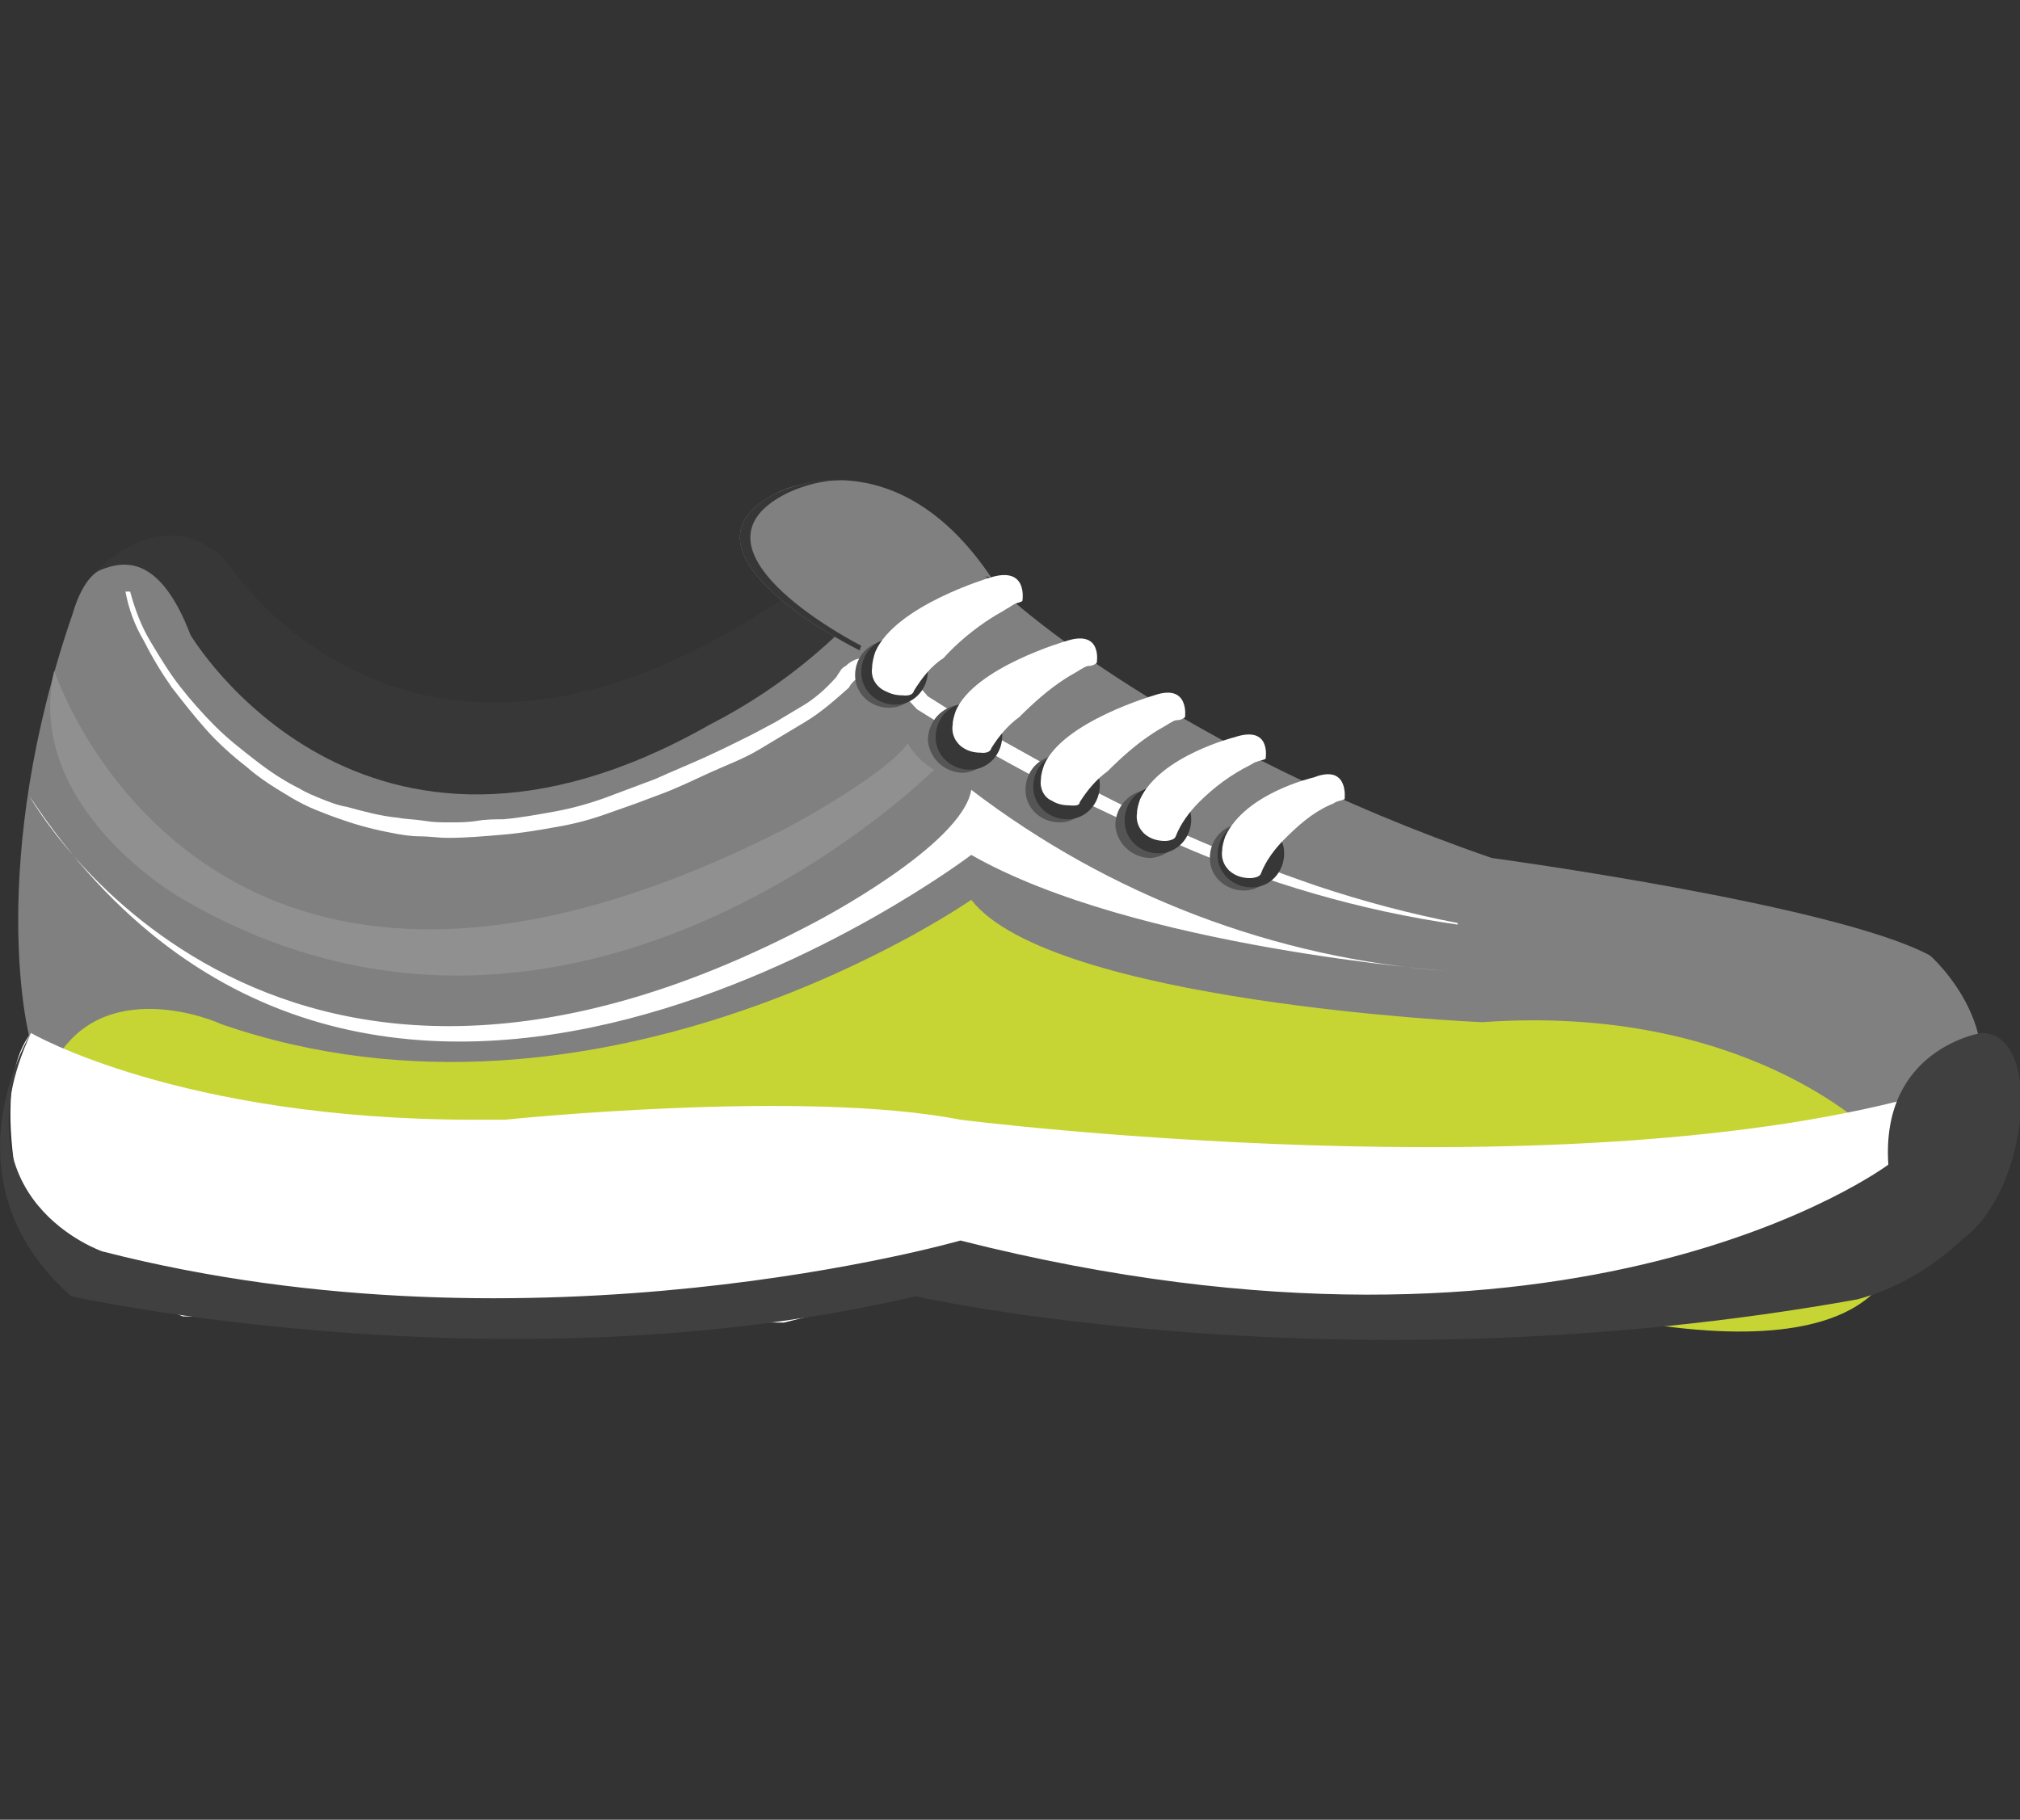 <?xml version="1.0" encoding="utf-8"?>
<!-- Generator: Adobe Illustrator 22.0.1, SVG Export Plug-In . SVG Version: 6.00 Build 0)  -->
<svg version="1.1" id="Capa_1" xmlns="http://www.w3.org/2000/svg" xmlns:xlink="http://www.w3.org/1999/xlink" x="0px" y="0px"
	 viewBox="0 0 130.4 117.5" style="enable-background:new 0 0 130.4 117.5;" xml:space="preserve">
<rect x="0" y="0" width="130.4" height="117.5" fill="#333333" stroke="none"/>
<style type="text/css">
	.st0{fill:#373737;}
	.st1{fill:#808080;}
	.st2{fill:#FFFFFF;}
	.st3{fill:#555555;}
	.st4{fill:#C6D534;}
	.st5{fill:#909090;}
	.st6{fill:#404040;}
</style>
<title>icon-coordinacion</title>
<g id="Capa_2_1_">
	<g id="Layer_1">
		<path class="st0" d="M6,37.1c0,0,4.4-5,8.6-0.9c0,0,12.4,20,38.1,0.9c0,0,3.7-4.2,8.5-1.5l1.9,1.2c0,0-14.3,19.9-32.7,16.9
			C30.4,53.6,8.4,50.2,6,37.1"/>
		<path class="st1" d="M6.5,36.8c1.5-0.6,3.8-1,5.8,4.2c0,0,11,18.6,33.5,5.8c4.9-2.5,9.1-6.1,12.3-10.4c0,0,2-2.9,7.3,2.4
			c0,0,10.6,9.6,30.9,16.6c0,0,22.2,3,28.3,6.3c0,0,5.9,5.2,2,11.1c0,0-111.4,12.3-124.3-4.6C1.6,67-0.8,55.5,4.7,39.6
			C4.7,39.6,5.3,37.3,6.5,36.8"/>
		<path class="st2" d="M8.4,38.2c0.3,1.1,0.7,2.2,1.3,3.2c0.6,1,1.2,2,1.9,2.9c0.7,0.9,1.5,1.8,2.3,2.6c0.8,0.8,1.7,1.5,2.6,2.2
			c0.9,0.7,1.8,1.3,2.8,1.8c0.5,0.3,1,0.5,1.5,0.7c0.5,0.2,1,0.4,1.6,0.5c1.1,0.3,2.2,0.6,3.3,0.7c0.5,0.1,1.1,0.1,1.7,0.2
			s1.1,0.1,1.7,0.1c0.5,0,1.1,0,1.7-0.1c0.6-0.1,1.2-0.1,1.7-0.1c1.1-0.1,2.2-0.3,3.3-0.5c1.1-0.2,2.2-0.5,3.3-0.9l1.6-0.6l1.6-0.6
			c1.1-0.5,2.1-0.9,3.2-1.4c1.1-0.5,2.1-1,3.1-1.5l1.5-0.8l1.5-0.9c0.9-0.5,1.7-1.2,2.4-2l-0.1,0.2c0.1-0.2,0.2-0.4,0.3-0.5
			c0.1-0.2,0.2-0.3,0.4-0.4c0.3-0.3,0.7-0.5,1.1-0.5c0.4-0.1,0.8,0,1.1,0.1c0.2,0,0.3,0.1,0.5,0.2c0.1,0.1,0.3,0.1,0.4,0.2
			c0.2,0.1,0.5,0.3,0.7,0.5c0.2,0.2,0.4,0.3,0.6,0.5c0.4,0.4,0.7,0.7,1,1.1l-0.2-0.2c1.3,0.8,2.6,1.7,4,2.4c1.4,0.8,2.7,1.5,4.1,2.3
			c2.7,1.5,5.5,2.9,8.4,4.2s5.8,2.4,8.7,3.4c3,1,6,1.8,9.1,2.4v0.1c-6.3-0.9-12.4-2.7-18.1-5.2c-2.9-1.2-5.8-2.6-8.6-4
			c-2.8-1.5-5.5-3-8.2-4.7l0,0l0,0c-0.3-0.3-0.6-0.7-1-1c-0.2-0.2-0.3-0.3-0.5-0.5c-0.2-0.1-0.4-0.3-0.6-0.4
			c-0.4-0.2-0.8-0.3-1.3-0.3c-0.4,0.1-0.8,0.4-1,0.8l0,0l0,0C53.9,45.2,53,46,52,46.6c-1,0.6-2,1.2-3,1.8c-1,0.6-2.1,1-3.2,1.5
			c-1.1,0.5-2.1,1-3.2,1.4L41,51.9l-1.7,0.6c-1.1,0.4-2.2,0.7-3.4,0.9c-1.1,0.2-2.3,0.4-3.5,0.5c-1.2,0.1-2.3,0.2-3.5,0.2
			c-0.6,0-1.2-0.1-1.8-0.1c-0.6,0-1.2-0.1-1.7-0.2c-1.1-0.2-2.3-0.5-3.4-0.9c-0.6-0.2-1.1-0.4-1.6-0.6c-0.5-0.2-1.1-0.5-1.6-0.8
			c-1-0.6-2-1.2-2.9-2c-0.9-0.7-1.8-1.5-2.6-2.4c-0.8-0.9-1.5-1.8-2.2-2.7c-0.7-1-1.3-2-1.8-3c-0.6-1-1-2.1-1.2-3.2L8.4,38.2z"/>
		<path class="st3" d="M64.3,47.6c0,1.2-0.9,2.2-2.1,2.3c-1.2,0-2.2-0.9-2.3-2.1c0-1.2,0.9-2.2,2.1-2.3c0,0,0,0,0.1,0
			C63.3,45.5,64.2,46.4,64.3,47.6"/>
		<path class="st0" d="M64.7,47.5c0,1.2-0.9,2.2-2.1,2.2c-1.2,0-2.2-0.9-2.2-2.1c0-1.2,0.9-2.2,2.1-2.2c0,0,0,0,0.1,0
			C63.7,45.3,64.7,46.3,64.7,47.5C64.7,47.4,64.7,47.4,64.7,47.5"/>
		<path class="st3" d="M59.5,43.5c0,1.2-0.9,2.2-2.1,2.2s-2.2-0.9-2.2-2.1c0-1.2,0.9-2.2,2.1-2.2c0,0,0,0,0.1,0
			C58.5,41.3,59.4,42.3,59.5,43.5C59.4,43.5,59.5,43.5,59.5,43.5"/>
		<path class="st0" d="M59.9,43.3c0,1.2-0.9,2.2-2.1,2.2c-1.2,0-2.2-0.9-2.2-2.1c0-1.2,0.9-2.2,2.1-2.2c0,0,0,0,0.1,0
			C58.9,41.1,59.9,42.1,59.9,43.3C59.9,43.3,59.9,43.3,59.9,43.3"/>
		<path class="st3" d="M70.5,50.9c0,1.2-0.9,2.2-2.1,2.2c-1.2,0-2.2-0.9-2.2-2.1c0-1.2,0.9-2.2,2.1-2.2c0,0,0,0,0.1,0
			C69.5,48.7,70.5,49.7,70.5,50.9C70.5,50.9,70.5,50.9,70.5,50.9"/>
		<path class="st0" d="M71,50.7c0,1.2-0.9,2.2-2.1,2.2c-1.2,0-2.2-0.9-2.2-2.1c0-1.2,0.9-2.2,2.1-2.2c0,0,0,0,0.1,0
			C70,48.6,71,49.5,71,50.7C71,50.7,71,50.7,71,50.7"/>
		<path class="st3" d="M76.4,53.1c0,1.2-0.9,2.2-2.1,2.3c-1.2,0-2.2-0.9-2.3-2.1c0-1.2,0.9-2.2,2.1-2.3c0,0,0.1,0,0.1,0
			C75.4,51,76.4,51.9,76.4,53.1C76.4,53.1,76.4,53.1,76.4,53.1"/>
		<path class="st0" d="M76.9,52.9c0,1.2-0.9,2.2-2.1,2.2c-1.2,0-2.2-0.9-2.2-2.1c0-1.2,0.9-2.2,2.1-2.2c0,0,0,0,0.1,0
			C75.9,50.8,76.9,51.7,76.9,52.9C76.9,52.9,76.9,52.9,76.9,52.9"/>
		<path class="st3" d="M82.4,55.3c0,1.2-0.9,2.2-2.1,2.2c-1.2,0-2.2-0.9-2.2-2.1c0-1.2,0.9-2.2,2.1-2.2c0,0,0,0,0.1,0
			C81.4,53.2,82.4,54.1,82.4,55.3C82.4,55.3,82.4,55.3,82.4,55.3"/>
		<path class="st0" d="M82.9,55.1c0,1.2-0.9,2.2-2.1,2.2s-2.2-0.9-2.2-2.1c0-1.2,0.9-2.2,2.1-2.2c0,0,0,0,0,0
			C81.9,53,82.9,53.9,82.9,55.1C82.9,55.1,82.9,55.1,82.9,55.1"/>
		<path class="st3" d="M89.9,77.5c0,1.2-0.9,2.2-2.1,2.3s-2.2-0.9-2.3-2.1s0.9-2.2,2.1-2.3c0,0,0.1,0,0.1,0
			C88.9,75.4,89.9,76.4,89.9,77.5C89.9,77.5,89.9,77.5,89.9,77.5"/>
		<path class="st0" d="M90.4,77.4c0,1.2-0.9,2.2-2.1,2.2c-1.2,0-2.2-0.9-2.2-2.1c0-1.2,0.9-2.2,2.1-2.2c0,0,0,0,0.1,0
			C89.4,75.2,90.4,76.2,90.4,77.4C90.4,77.4,90.4,77.4,90.4,77.4"/>
		<path class="st2" d="M64,48.3c0.5-0.8,1.1-1.5,1.8-2c0.9-0.9,1.9-1.8,3-2.5c0.3-0.2,0.7-0.4,1-0.6c0.2-0.1,0.3-0.2,0.5-0.2
			c0.2,0,0.4-0.1,0.5-0.2c0,0,0.4-2.2-2-1.4c0,0-5.9,1.7-7.1,4.5c-0.1,0.3-0.2,0.6-0.2,0.9c-0.1,0.6,0.2,1.2,0.7,1.5
			c0.3,0.2,0.7,0.3,1.1,0.3C63.3,48.6,63.9,48.7,64,48.3"/>
		<path class="st2" d="M59,44.6c0.5-0.8,1.1-1.6,1.9-2.1c0.9-1,2-1.9,3.1-2.6c0.3-0.2,0.7-0.4,1-0.6c0.2-0.1,0.3-0.2,0.5-0.3
			c0.2-0.1,0.4-0.1,0.5-0.2c0,0,0.4-2.3-2.1-1.5c0,0-6.1,1.8-7.4,4.8c-0.1,0.3-0.2,0.7-0.2,1c-0.1,0.6,0.2,1.2,0.8,1.5
			c0.4,0.2,0.7,0.3,1.2,0.3C58.3,44.9,58.9,45,59,44.6"/>
		<path class="st2" d="M69.7,51.8c0.5-0.8,1.1-1.5,1.8-2c0.9-0.9,1.9-1.8,3-2.5c0.3-0.2,0.7-0.4,1-0.6c0.2-0.1,0.3-0.2,0.5-0.2
			c0.2,0,0.4-0.1,0.5-0.2c0,0,0.3-2.2-2-1.4c0,0-5.9,1.7-7.1,4.5c-0.1,0.3-0.2,0.6-0.2,0.9c-0.1,0.6,0.2,1.2,0.7,1.4
			c0.3,0.2,0.7,0.3,1.1,0.3C69.1,52,69.7,52.1,69.7,51.8"/>
		<path class="st2" d="M80.7,49.4c0.2-0.1,0.3-0.2,0.4-0.2c0.2-0.1,0.4-0.1,0.6-0.2c0,0,0.4-2.2-2-1.4c0,0-4.8,1.2-6.1,4
			c-0.1,0.3-0.2,0.6-0.2,0.9c-0.1,0.6,0.2,1.2,0.7,1.5c0.3,0.2,0.7,0.3,1.1,0.3c0,0,0.6,0,0.7-0.3c0.3-0.8,0.9-1.6,1.5-2.2
			C78.4,50.8,79.5,50,80.7,49.4"/>
		<path class="st2" d="M85.8,52c0.2-0.1,0.3-0.1,0.4-0.2c0.2-0.1,0.4-0.1,0.6-0.2c0,0,0.3-2.3-2-1.4c0,0-4.4,1-5.7,3.8
			c-0.1,0.3-0.2,0.6-0.2,0.9c-0.1,0.6,0.2,1.2,0.7,1.5c0.3,0.2,0.7,0.3,1.1,0.3c0,0,0.6,0,0.7-0.3c0.3-0.8,0.9-1.6,1.5-2.2
			C83.8,53.3,84.7,52.5,85.8,52"/>
		<path class="st2" d="M92.4,74.9c0.2-0.1,0.3-0.2,0.4-0.2c0.2-0.1,0.4-0.1,0.6-0.2c0,0,0.4-2.2-2-1.4c0,0-3.6,0.5-4.8,3.4
			c-0.1,0.3-0.2,0.6-0.2,0.9c-0.1,0.6,0.2,1.2,0.7,1.5c0.3,0.2,0.7,0.3,1.1,0.3c0,0,0.6,0,0.7-0.3c0.3-0.9,0.7-1.8,1.3-2.5
			C90.9,75.7,91.6,75.2,92.4,74.9"/>
		<path class="st4" d="M92.2,79.7c0,0,13-0.7,7.5-4c0,0,16.4,2.7,22.7,4.9c0,0,0,8.9-21.5,3.8C100.8,84.4,86.5,82.2,92.2,79.7"/>
		<path class="st5" d="M3.5,43.3c0,0,9.6,29.6,47.6,10c0,0,6.1-3.3,7.5-5.3c0.4,0.7,1,1.3,1.7,1.7c0,0-23.2,23.2-48.6,8.3
			C11.7,58,1.5,52.2,3.5,43.3"/>
		<path class="st2" d="M1.9,51.4c0,0,15.1,27.1,50.8,8.1c0,0,9.4-4.9,10-8.5c8.9,6.8,19.6,10.9,30.8,11.7c0,0-20.3-1.5-30.8-7.5
			C62.7,55.2,23.9,84.7,1.9,51.4"/>
		<path class="st4" d="M3.3,69L55,78.5l31.8,0.8l13.3-4.1l11.2-1.1l9.5-1c0,0-8.2-8.3-25.1-7.1c-0.5,0-27.9-1.3-33-7.9
			c0,0-23.8,16.6-48.5,8C14.3,66.1,6.4,62.6,3.3,69"/>
		<path class="st2" d="M2,66.7c0,0,9.6,5.6,28.6,5.6s2,0,2,0s19.2-2,29.4,0c0,0,39.4,5,62.8-1.8v8.5l-30.6,7.4c0,0-28-3.6-29.5-3.9
			s-14.1,2.9-14.1,2.9l-38.8-0.4L2.2,81C2.2,81-1.1,70.7,2,66.7"/>
		<path class="st6" d="M119.9,83.9c-33.4,6-60.8-0.2-60.8-0.2c-26.5,6.2-54.5,0-54.5,0c-8.5-7.5-2.6-17-2.6-17
			c-5,10.8,4.6,14.1,4.6,14.1c28,7.2,55.4-0.7,55.4-0.7c39.9,10.1,59.9-4.9,59.9-4.9c-0.5-7.5,6-8.5,6-8.5c4.1,0,3,10.3-1.2,13.3
			C124.8,81.8,122.5,83.2,119.9,83.9"/>
		<path class="st1" d="M64,37.3c-6.3-9.4-13.8-5.5-13.8-5.5C42.5,35.6,55.5,42,55.5,42S58.3,35.9,64,37.3"/>
		<path class="st0" d="M50.9,31.8c1.1-0.5,2.3-0.8,3.5-0.8c-1.4-0.1-2.8,0.2-4.2,0.8C42.5,35.6,55.5,42,55.5,42s0-0.1,0.1-0.3
			C53.3,40.5,44.1,35.1,50.9,31.8"/>
	</g>
</g>
</svg>
